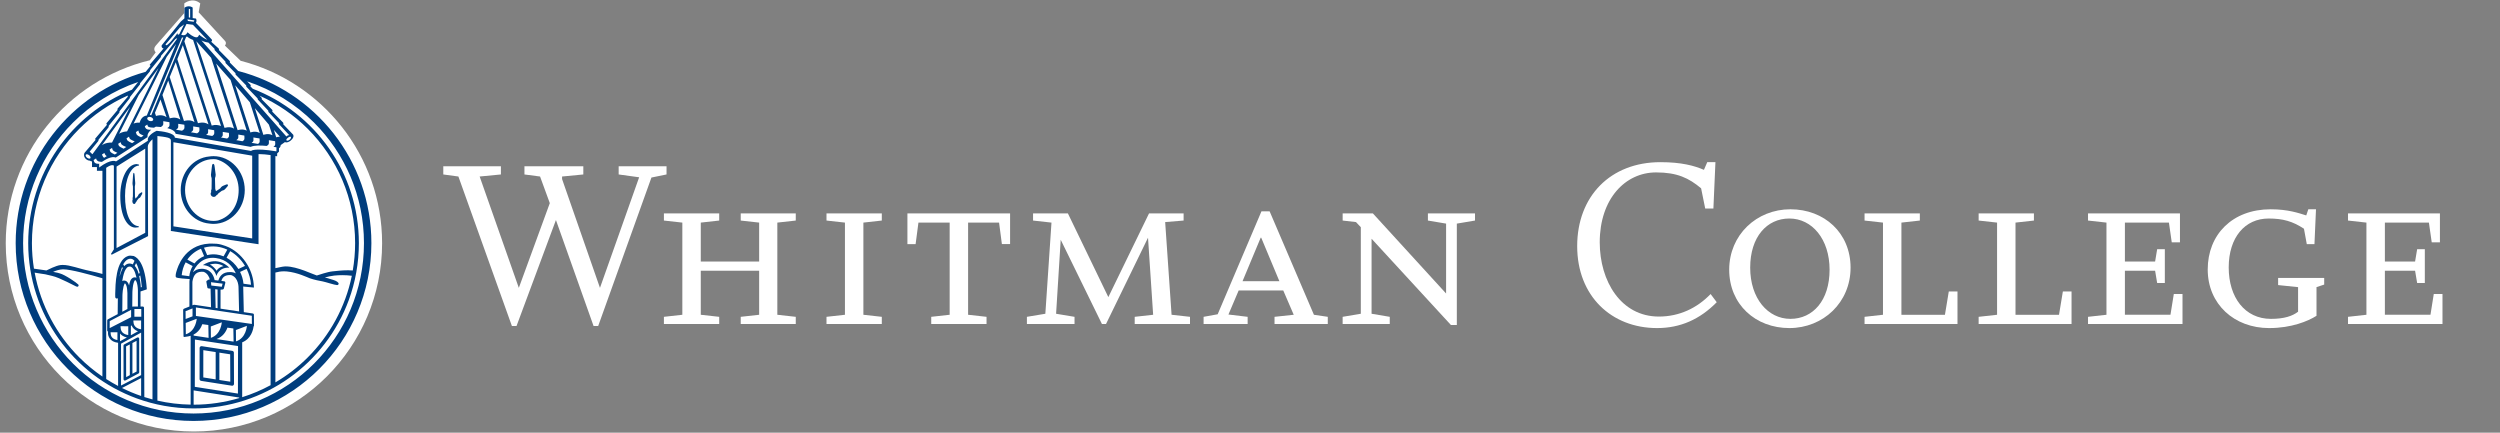 <?xml version="1.0" encoding="utf-8"?>
<!-- Generator: Adobe Illustrator 15.1.0, SVG Export Plug-In . SVG Version: 6.00 Build 0)  -->
<!DOCTYPE svg PUBLIC "-//W3C//DTD SVG 1.1//EN" "http://www.w3.org/Graphics/SVG/1.1/DTD/svg11.dtd">
<svg version="1.1" xmlns="http://www.w3.org/2000/svg" xmlns:xlink="http://www.w3.org/1999/xlink" x="0px" y="0px" width="312px"
	 height="54px" viewBox="0 0 312 54" enable-background="new 0 0 312 54" xml:space="preserve">
<rect x="0" y="0" width="312" height="54" fill="#808080" stroke="none"/>
<g id="Layer_2" display="none">
	<rect x="-74" y="-41" display="inline" fill="#1A1A1A" width="460" height="133"/>
</g>
<g id="Layer_1">
	<g opacity="0.22">
	</g>
	<path fill="#FFFFFF" d="M30.034,7.588l-1.963-1.897c0.275-0.352,0-0.594,0-0.594l-3.278-3.563l0.2-1.111
		c-0.982-0.829-1.993,0-1.993,0v1.205l-3.564,4.068c-0.404,0.477-0.002,0.83-0.002,0.83l-0.735,0.993
		C8.404,10.017,0.717,19.289,0.717,30.352c0,12.978,10.501,23.499,23.48,23.499c12.978,0,23.49-10.521,23.49-23.499
		C47.687,19.396,40.178,10.191,30.034,7.588z"/>
	<g>
		<path fill="#FFFFFF" d="M81.299,22.157l-6.646,18.531h-0.575L69.381,27.46l-4.92,13.229h-0.575l-6.678-18.66l-1.886-0.256v-1.021
			h7.191v1.021l-2.653,0.256l4.889,13.897l3.866-10.574L67.4,22.029l-1.949-0.256v-1.021h7.348v1.021l-2.652,0.256v0.32
			l4.729,13.577l4.889-13.801l-2.556-0.353v-1.021h5.975v1.021L81.299,22.157z"/>
		<path fill="#FFFFFF" d="M92.442,40.434v-0.895l2.3-0.256v-5.496h-7.285v5.496l2.3,0.256v0.895h-6.901v-0.895l2.3-0.256V27.78
			l-2.3-0.256V26.63h6.901v0.894l-2.3,0.256v4.858h7.285V27.78l-2.3-0.256V26.63h6.869v0.894l-2.3,0.256v11.503l2.3,0.256v0.895
			H92.442z"/>
		<path fill="#FFFFFF" d="M103.147,40.434v-0.895l2.302-0.256V27.78l-2.302-0.256V26.63h6.902v0.894l-2.299,0.256v11.503
			l2.299,0.256v0.895H103.147z"/>
		<path fill="#FFFFFF" d="M125.036,30.464l-0.352-2.684h-3.865v11.503l2.301,0.256v0.895h-6.902v-0.895l2.3-0.256V27.78h-3.897
			l-0.353,2.684h-1.022V26.63h12.813v3.833H125.036z"/>
		<path fill="#FFFFFF" d="M141.611,40.434v-0.895l2.301-0.256l-0.639-9.619l-5.241,10.77h-0.511l-5.144-10.513l-0.576,9.235
			l2.301,0.383v0.895h-5.944v-0.895l2.302-0.383l0.766-11.376l-2.3-0.256V26.63h4.346l5.048,10.449L143.4,26.63h4.314v0.894
			l-2.301,0.191l0.799,11.567l2.3,0.256v0.895H141.611z"/>
		<path fill="#FFFFFF" d="M159.061,40.434v-0.895l2.396-0.256l-1.309-3.037h-5.561l-1.278,3.006l2.396,0.287v0.895h-5.497v-0.895
			l1.757-0.318l5.464-12.846h1.021l5.528,12.908l1.729,0.256v0.895H159.061z M157.398,29.664h-0.064l-2.268,5.433h4.603
			L157.398,29.664z"/>
		<path fill="#FFFFFF" d="M181.812,27.907v12.655h-0.735l-9.905-10.769v9.363l2.27,0.383v0.895h-5.88v-0.895l2.269-0.383V28.355
			l-0.605-0.64l-1.663-0.191V26.63h3.771l9.139,10v-8.724l-2.271-0.382V26.63h5.879v0.894L181.812,27.907z"/>
		<path fill="#FFFFFF" d="M206.803,40.943c-5.687,0-9.97-3.992-9.97-10.223c0-6.231,4.154-10.482,10.386-10.482
			c2.65,0,4.25,0.449,5.431,0.959l0.415-0.959h1.021l-0.254,5.785h-1.022l-0.512-2.523c-1.532-1.278-2.974-1.983-5.624-1.983
			c-3.834,0-7.028,3.292-7.028,8.725c0,4.855,2.652,9.265,7.38,9.265c2.557,0,4.763-1.055,6.457-2.812l0.765,1.022
			C212.138,39.858,209.71,40.943,206.803,40.943z"/>
		<path fill="#FFFFFF" d="M223.314,40.943c-4.216,0-7.509-2.938-7.509-7.284c0-4.345,3.419-7.541,7.639-7.541
			c4.217,0,7.507,2.939,7.507,7.286S227.533,40.943,223.314,40.943z M223.314,27.27c-2.812,0-4.89,2.3-4.89,6.135
			c0,3.833,2.205,6.389,5.02,6.389c2.812,0,4.888-2.299,4.888-6.134C228.332,29.825,226.127,27.27,223.314,27.27z"/>
		<path fill="#FFFFFF" d="M232.696,40.434v-0.895l2.3-0.256V27.78l-2.3-0.256V26.63h6.9v0.894l-2.299,0.256v11.503h5.432
			l0.479-2.906h1.086v4.057H232.696z"/>
		<path fill="#FFFFFF" d="M246.934,40.434v-0.895l2.301-0.256V27.78l-2.301-0.256V26.63h6.899v0.894l-2.298,0.256v11.503h5.43
			l0.48-2.906h1.084v4.057H246.934z"/>
		<path fill="#FFFFFF" d="M260.585,40.434v-0.895l2.302-0.256V27.78l-2.302-0.256V26.63h11.474v3.611h-1.024l-0.352-2.461h-5.494
			v4.858h3.77l0.255-1.536h0.958v4.216h-0.958l-0.255-1.531h-3.77v5.496h5.685l0.418-2.589h1.085v3.739H260.585z"/>
		<path fill="#FFFFFF" d="M289.099,35.832v3.579c-1.055,0.672-3.131,1.532-5.909,1.532c-4.346,0-7.667-2.972-7.667-7.315
			c0-4.348,3.064-7.51,7.858-7.51c2.174,0,3.513,0.479,4.439,0.766l0.257-0.766h0.958l-0.191,4.346h-0.958l-0.352-1.919
			c-1.407-0.927-2.622-1.275-4.41-1.275c-2.939,0-4.982,2.331-4.982,6.104c0,3.735,2.012,6.42,5.271,6.42
			c1.661,0,2.685-0.352,3.387-0.894v-3.067l-2.491-0.257v-0.893h5.75v0.831L289.099,35.832z"/>
		<path fill="#FFFFFF" d="M293.031,40.434v-0.895l2.299-0.256V27.78l-2.299-0.256V26.63h11.471v3.611h-1.023l-0.351-2.461h-5.495
			v4.858h3.77l0.257-1.536h0.959v4.216h-0.959l-0.257-1.531h-3.77v5.496h5.689l0.413-2.589h1.087v3.739H293.031z"/>
	</g>
	<g>
		<g>
			<path fill="#003D7D" d="M26.635,19.486l-0.005,0.002c-0.172,0-0.342,0.017-0.509,0.04c-2.005,0.179-3.568,1.991-3.568,4.187h0
				c0,0.007,0,0.012,0,0.018c0.007,2.188,1.567,3.99,3.567,4.168c0.169,0.021,0.34,0.042,0.515,0.042h0.002
				c2.17-0.002,3.905-1.905,3.91-4.228v-0.002C30.545,21.389,28.806,19.489,26.635,19.486z M27.207,27.516
				c-0.186,0.034-0.375,0.055-0.569,0.055l-0.002-0.002c-1.943-0.003-3.539-1.713-3.54-3.853l0-0.014
				c0.006-2.134,1.601-3.839,3.541-3.843h0.043c0.098,0.001,0.194,0.01,0.291,0.02c1.619,0.424,2.814,1.963,2.815,3.833
				C29.786,25.538,28.856,27.033,27.207,27.516z M25.315,33.087c0,0,1.294-0.02,1.696,1.356c0,0,0.242-1.093,1.602-1.042
				C28.613,33.401,27.228,31.829,25.315,33.087z M27.037,33.792c-0.145-0.208-0.451-0.597-0.846-0.775
				c0.162-0.051,0.395-0.104,0.663-0.104c0.315,0.004,0.678,0.071,1.04,0.298C27.642,33.269,27.248,33.412,27.037,33.792z
				 M17.291,42.127c-0.049-0.03-0.111-0.031-0.16-0.005l-1.633,0.863c-0.059,0.032-0.09,0.092-0.085,0.153l0.006,4.198
				c0,0.056,0.03,0.108,0.079,0.141c0.025,0.014,0.055,0.021,0.084,0.021c0.026,0,0.052-0.005,0.076-0.019l1.632-0.87
				c0.052-0.031,0.085-0.087,0.085-0.147l-0.005-4.198C17.369,42.208,17.338,42.155,17.291,42.127z M16.201,46.819l-0.458,0.247
				l-0.007-3.838l0.465-0.249V46.819z M16.526,46.646v-3.837l0.517-0.274l0.005,3.832L16.526,46.646z M28.338,23.006
				c-0.072,0.002-0.138,0.035-0.22,0.069c-0.121,0.05-0.287,0.108-0.396,0.176c-0.114,0.071-0.182,0.173-0.216,0.239
				c-0.044,0.051-0.393,0.26-0.472,0.32c-0.031,0.023-0.065,0.03-0.105,0.037c0-0.007,0.002-0.016,0.004-0.023
				c-0.002-0.005-0.002-0.008-0.002-0.01l0.002-0.01l-0.002-0.014c-0.024-0.122-0.067-0.16-0.069-0.236v-0.02c0-0.009,0-0.01,0-0.01
				c0-0.139-0.03-0.804-0.03-1.148c0-0.055,0.002-0.103,0.003-0.134c0.001-0.015,0.002-0.026,0.003-0.034
				c0.035-0.085,0.078-0.218,0.079-0.375c0-0.017-0.001-0.032-0.001-0.045c-0.011-0.173-0.104-0.764-0.119-0.922
				c-0.007-0.084-0.021-0.167-0.04-0.239c-0.023-0.053-0.026-0.125-0.102-0.16c0.002,0-0.005,0.004-0.005,0.004l0.001-0.006
				c0.001,0.002,0.003,0.002,0.004,0.002c-0.003-0.002-0.003,0-0.004-0.002h-0.001c-0.008-0.003-0.019-0.007-0.029-0.01v-0.001
				c0,0-0.001,0-0.003,0v-0.001c0-0.001-0.006-0.002-0.025,0.002c-0.007,0.001-0.019,0.004-0.038,0.019
				c-0.072,0.041-0.069,0.111-0.088,0.163c-0.015,0.068-0.025,0.151-0.033,0.231c-0.019,0.173-0.097,0.754-0.105,0.924
				c0,0.009-0.002,0.022-0.002,0.038c0.002,0.165,0.047,0.304,0.084,0.386c0.004,0.033,0.007,0.159,0.007,0.304
				c0,0.341-0.013,0.833-0.013,0.987c0,0.014,0,0.023,0.002,0.037c0,0.002-0.001,0.004-0.001,0.008
				c0.003,0.082-0.042,0.119-0.065,0.25c0-0.002-0.002,0.01-0.002,0.026c0.002,0.044,0.013,0.093,0.024,0.139
				c-0.045,0.063-0.077,0.136-0.077,0.22c0,0.214,0.175,0.388,0.389,0.388c0.156,0,0.29-0.094,0.352-0.227
				c0.039-0.013,0.076-0.025,0.116-0.058l-0.056-0.059l0.057,0.059c0.065-0.075,0.063-0.123,0.118-0.158
				c0.049-0.031,0.152-0.115,0.256-0.196c0.051-0.04,0.102-0.077,0.14-0.105c0.02-0.015,0.037-0.026,0.049-0.031
				c0.007-0.003,0.01-0.005,0.012-0.007c0.073-0.008,0.192-0.039,0.296-0.122c0.102-0.083,0.202-0.219,0.293-0.318
				c0.067-0.083,0.132-0.132,0.145-0.237c0-0.02-0.005-0.041-0.016-0.059C28.405,23.012,28.363,23.005,28.338,23.006z
				 M15.605,24.446L15.605,24.446c-0.003-2.077,0.723-3.699,1.694-3.776c0.034-0.003,0.062-0.033,0.062-0.07
				c0-0.034-0.027-0.066-0.061-0.069c-0.02-0.001-0.18-0.052-0.241-0.055v0.002c-0.001,0-0.003,0-0.003-0.002
				c-1.17,0.017-2.04,1.796-2.045,3.954c0.003,2.57,0.875,3.959,1.871,3.973c0.062,0,0.125-0.004,0.187-0.018
				c0.024-0.003,0.165-0.012,0.198-0.017c0.036-0.003,0.063-0.032,0.063-0.068c0.001-0.035-0.024-0.066-0.061-0.07
				C16.17,28.118,15.602,26.522,15.605,24.446z M17.697,23.993c-0.043,0.002-0.079,0.032-0.129,0.065
				c-0.068,0.047-0.163,0.099-0.228,0.164c-0.064,0.066-0.104,0.163-0.123,0.224c-0.025,0.048-0.225,0.244-0.271,0.299
				c-0.018,0.023-0.037,0.029-0.06,0.036c0.001-0.007,0.002-0.015,0.002-0.022c-0.001-0.005-0.001-0.008-0.001-0.011v-0.007
				l-0.001-0.013c-0.015-0.115-0.039-0.153-0.04-0.224v-0.02c0-0.01,0-0.01,0-0.01c0-0.131-0.017-0.757-0.018-1.085
				c0-0.051,0.002-0.096,0.003-0.127c-0.001-0.014,0.001-0.025,0.001-0.032c0.02-0.079,0.043-0.206,0.045-0.352
				c0.001-0.015-0.001-0.031-0.001-0.042c-0.006-0.165-0.061-0.721-0.069-0.873c-0.004-0.079-0.012-0.159-0.023-0.227
				c-0.014-0.049-0.017-0.118-0.059-0.151c0.001,0.001-0.003,0.004-0.003,0.004l0.001-0.005c0,0,0,0,0.002,0.001
				c-0.002-0.001-0.002-0.001-0.001-0.002h-0.002c-0.005-0.004-0.012-0.006-0.017-0.008v-0.003c0,0,0,0-0.001,0
				c0,0-0.003-0.001-0.015,0c-0.003,0.003-0.01,0.005-0.021,0.018c-0.041,0.039-0.04,0.108-0.049,0.153
				c-0.01,0.065-0.016,0.143-0.02,0.22c-0.01,0.163-0.055,0.711-0.061,0.874c-0.001,0.007-0.001,0.02-0.001,0.034
				c0,0.154,0.028,0.286,0.05,0.365c0.003,0.029,0.005,0.148,0.005,0.287c0,0.321-0.007,0.788-0.007,0.931
				c-0.001,0.014-0.001,0.023,0.001,0.035v0.008c0,0.078-0.024,0.113-0.038,0.236c0-0.002-0.001,0.01-0.001,0.025
				c0.001,0.042,0.007,0.088,0.013,0.131c-0.025,0.059-0.044,0.129-0.044,0.205c0,0.205,0.104,0.37,0.226,0.37
				c0.09,0.003,0.167-0.085,0.202-0.213c0.022-0.011,0.044-0.021,0.067-0.052l-0.033-0.059l0.033,0.057
				c0.037-0.07,0.036-0.115,0.066-0.146c0.029-0.032,0.086-0.112,0.147-0.186c0.03-0.037,0.061-0.072,0.082-0.099
				c0.013-0.014,0.022-0.024,0.028-0.03c0.003-0.002,0.004-0.002,0.005-0.006c0.043-0.009,0.112-0.037,0.171-0.113
				c0.058-0.079,0.117-0.208,0.168-0.3c0.04-0.076,0.077-0.125,0.083-0.223c0-0.018-0.002-0.039-0.01-0.057
				C17.734,24,17.711,23.993,17.697,23.993z M29.727,8.859L28.67,7.792c0.007-0.01,0.017-0.016,0.021-0.026
				c0.025-0.058,0.011-0.125-0.035-0.171l-1.345-1.359c0.002-0.005,0.008-0.008,0.01-0.014c0.024-0.059,0.011-0.126-0.033-0.171
				l-0.935-0.844c0.047-0.025,0.034-0.015,0.073-0.059c0.041-0.046,0.052-0.142,0.02-0.195c-0.064-0.106-1.995-2.103-1.995-2.103
				c0.038-0.065,0.068-0.148,0.071-0.254c0.004-0.149-0.062-0.278-0.062-0.278l-0.415-0.058V0.946L23.975,0.9
				c-0.014-0.009-0.176-0.116-0.424-0.116c-0.136,0-0.299,0.034-0.459,0.136l-0.074,0.045v1.327l-0.445,0.395L22.55,2.711
				l-2.344,2.911c-0.04,0.048-0.054,0.114-0.037,0.174c0.003,0.013,0.011,0.079,0.053,0.143c0.035,0.056,0.074,0.086,0.194,0.101
				c-0.097,0.105-0.182,0.206-0.243,0.294L19.78,6.793l-0.014,0.016l0,0.002l-1.054,1.232c-0.025,0.028-0.033,0.071-0.012,0.102
				c0.038,0.055,0.085,0.045,0.105,0.053l-0.624,0.762C8.823,11.569,1.956,20.149,1.956,30.341c0,12.257,9.938,22.193,22.198,22.194
				c12.258-0.001,22.196-9.938,22.196-22.194C46.35,20.005,39.284,11.334,29.727,8.859z M26.773,6.088l0.015,0.163l1.344,1.436
				l0.019,0.18l1.242,1.277l0.003,0.157l1.328,1.357l0.017,0.159l1.403,1.464l0.031,0.141l1.301,1.384l0.025,0.168l1.307,1.377
				l0.004,0.138l1.277,1.369c-0.205,0.019-0.349,0.176-0.349,0.176L25.136,5.046c0.362,0.203,0.875,0.269,0.875,0.269L26.773,6.088z
				 M29.708,43.188l-0.015,5.93l-5.382-0.842l0.015-5.899L29.708,43.188z M26.306,40.745l1.374-0.521c0,0-0.085,1.53-1.36,1.939
				L26.306,40.745z M27.021,42.314c0.802-0.286,1.184-0.918,1.361-1.424l0.74,0.103v0.031l0.03,1.61L27.021,42.314z M24.451,39.431
				l-0.003-1.061l6.979,1.036l0.007,1.024L24.451,39.431z M29.838,38.865l-2.315-0.344l0.001-2.371l0.232-0.013
				c0.007,0,0.013-0.008,0.02-0.009h0.006c0.072,0,0.139-0.05,0.157-0.12l0.18-0.699c0.012-0.045,0.004-0.094-0.022-0.133
				c-0.026-0.037-0.067-0.064-0.114-0.069l-0.354-0.045c0.116-0.4,0.358-0.729,1.069-0.738c0.047,0,0.101,0.005,0.152,0.009
				c0.967,0.322,0.919,1.595,0.919,1.595L29.838,38.865z M28.923,33.963c-0.077-0.008-0.152-0.009-0.224-0.009
				c-0.929-0.011-1.297,0.538-1.448,1.061l-0.466-0.059c-0.109-0.524-0.427-1.276-1.368-1.401c-0.083-0.007-0.163-0.012-0.24-0.012
				c-0.496,0-0.84,0.176-1.08,0.423c0.009-0.027,0.013-0.055,0.021-0.078c0.236-0.528,1.028-1.913,2.8-1.689
				c1.395,0.176,2.115,1.054,2.513,1.915C29.286,34.039,29.119,33.983,28.923,33.963z M27.78,35.404l-0.1,0.384l-1.311-0.153
				l-0.04-0.417L27.78,35.404z M27.153,36.13v2.334l-0.242-0.034l-0.054-2.334L27.153,36.13z M29.752,33.57
				c-0.372-0.59-0.881-1.084-1.477-1.407l0.455-0.819c0.749,0.431,1.384,1.074,1.844,1.841L29.752,33.57z M30.776,33.555
				c0.304,0.609,0.502,1.28,0.553,1.984l-0.943-0.132c-0.049-0.518-0.196-1.017-0.424-1.472L30.776,33.555z M27.903,31.991
				c-0.28-0.115-0.572-0.194-0.875-0.229c-0.412-0.049-0.808-0.018-1.174,0.077l-0.397-0.928c0.491-0.143,1.022-0.193,1.578-0.134
				c0.465,0.053,0.912,0.186,1.332,0.379L27.903,31.991z M25.475,31.967c-0.476,0.193-0.889,0.508-1.206,0.91l-0.89-0.479
				c0.423-0.606,1.013-1.072,1.703-1.354L25.475,31.967z M24.045,33.204c-0.221,0.374-0.371,0.801-0.424,1.268l-0.945-0.13
				c0.056-0.588,0.23-1.128,0.494-1.603L24.045,33.204z M24.013,35.166c0.084-0.561,0.288-1.253,1.164-1.253
				c0.062,0,0.129,0.005,0.199,0.012c0.025,0.002,0.049,0.009,0.073,0.011c0.443,0.19,0.646,0.594,0.742,0.942l-0.04-0.006
				c-0.038-0.003-0.072,0.006-0.103,0.026l-0.055,0.013l-0.194,0.142c-0.037,0.026-0.055,0.072-0.047,0.117l0.129,0.724
				c0.01,0.05,0.052,0.091,0.105,0.096l0.295,0.036l0.054,2.32l-2.089-0.312c-0.03-0.004-0.059,0.002-0.085,0.014
				c-0.003,0.002-0.006,0-0.009,0.002l-0.141,0.056V35.166z M24.027,38.489l0,0.989l-0.86,0.332l-0.007-0.976L24.027,38.489z
				 M24.55,39.782c0,0-0.084,1.529-1.36,1.94l-0.014-1.418L24.55,39.782z M25.25,40.458l0.751,0.104v0.022l0.03,1.581l-1.867-0.28
				v-0.068c0-0.023-0.005-0.041-0.011-0.058C24.774,41.443,25.092,40.904,25.25,40.458z M24.165,48.722l5.69,0.89v0.068
				c-1.805,0.53-3.712,0.824-5.69,0.824V48.722z M29.453,42.604l-0.013-1.416l1.373-0.521
				C30.813,40.666,30.729,42.195,29.453,42.604z M30.225,42.725c1.117-0.447,1.369-1.569,1.418-1.974
				c0.036-0.032,0.056-0.076,0.055-0.12l-0.01-1.353c0-0.077-0.058-0.146-0.137-0.157l-1.124-0.167l-0.072-3.086
				c-0.002,0-0.003-0.043-0.01-0.109l1.35,0.128l-0.011-0.121c-0.036-0.979-0.328-1.91-0.803-2.718l-0.003-0.004h0
				c-0.543-0.92-1.323-1.675-2.24-2.138c0,0-0.844-0.417-1.601-0.485c-0.308-0.029-0.908-0.019-0.908-0.019
				c-3.226,0.163-3.996,3.134-4.07,3.354c-0.073,0.218-0.22,0.715-0.082,0.852c0.127,0.126,1.42,0.202,1.636,0.215l0.06,0.008
				c-0.019,0.106-0.03,0.207-0.031,0.303l-0.001,3.119l-0.681,0.273c-0.062,0.023-0.103,0.087-0.102,0.152l0.009,1.318
				c0,0.011,0.004,0.017,0.005,0.024c-0.001,0.005-0.004,0.012-0.004,0.017c0,0.004,0.004,0.009,0.004,0.012l-0.001,0.09
				l0.034,1.843c0,0.019,0.008,0.034,0.021,0.046c0.005,0.005,0.012,0.005,0.02,0.008c0.001,0.002,0.001,0.002,0.003,0.005
				c0.01,0.006,0.025,0.013,0.041,0.013h0.008l0.502-0.074c0.105-0.021,0.2-0.05,0.294-0.077v8.593
				c-1.424-0.025-2.812-0.195-4.149-0.501V16.977c0.294,0.029,0.998,0.108,1.343,0.213c0.153,0.046,0.247,0.119,0.308,0.195
				c0.021,0.056,0.024,0.108,0.027,0.138c0,0.017,0.004,0.101,0.004,0.101v10.891l0.003,0.002l-0.01,0.309l10.947,1.653
				l-0.002-0.207V19.236c0.029-0.001,0.053-0.004,0.082-0.004c0.363-0.005,0.998,0.058,1.429,0.122v0.007l-0.007-0.001V48.07
				c-1.121,0.608-2.307,1.111-3.544,1.501V42.725z M21.642,28.246V17.749l9.832,1.68v10.329L21.642,28.246z M31.339,18.841
				l-9.518-1.659c0-0.602-1.636-0.802-2.287-0.858v0.008c0,0-1.228,0.534-1.08,1.235l-3.973,2.577c0,0-0.57-0.396-2.106,0.761
				l0-0.454c0,0,0.014-0.01,0.034-0.026c-0.034,0.012-0.066,0.021-0.093,0.021c-0.162,0.004-0.314-0.04-0.314-0.04
				s0.001-0.004,0.002-0.005c-0.009-0.003-0.017-0.003-0.026-0.007c-0.171-0.082-0.202-0.115-0.279-0.354
				c-0.006-0.019-0.011-0.043-0.017-0.067l0.313-0.207c0.006,0.034,0.015,0.068,0.024,0.098c0.051,0.154,0.169,0.229,0.268,0.276
				c0.12,0.043,0.327,0.057,0.43,0.062c0.45-0.304,1.243-0.754,1.728-0.539l3.968-2.55c0,0-0.133-0.427,0.463-0.931
				c-0.024,0.005-0.048,0.009-0.068,0.007c-0.158-0.005-0.521,0.04-0.678-0.265c-0.026-0.049-0.046-0.119-0.059-0.174l0.308-0.204
				c0.017,0.062,0.041,0.142,0.069,0.202c0.083,0.175,0.561,0.178,0.776,0.187c0.07-0.042,0.145-0.086,0.227-0.128l0.001,0.011
				l0.017-0.011c0,0,0.421,0.028,0.605,0.047c0.144-0.085,0.303-0.215,0.303-0.378c0-0.128-0.004-0.354-0.004-0.354l0.77,0.13
				c0,0,0.011,0.206,0.013,0.316c0.006,0.235-0.105,0.3-0.285,0.42c1.08,0.265,1.036,0.709,1.036,0.709l9.379,1.632
				c0.425-0.209,1.258-0.189,1.992-0.116c0.143-0.075,0.279-0.17,0.279-0.365c0-0.128-0.004-0.354-0.004-0.354l0.781,0.127
				c0,0,0.012,0.208,0.015,0.317c0.004,0.21-0.083,0.284-0.23,0.382c0.155,0.024,0.283,0.047,0.381,0.064l-0.004,0.505
				C31.6,18.418,31.339,18.841,31.339,18.841z M15.104,48.115v-5.221l2.509-1.388l0,5.31L15.104,48.115z M17.613,47.184v2.235
				c-0.821-0.283-1.618-0.616-2.388-0.998L17.613,47.184z M13.687,40.949l0.005-0.875l2.672-1.406v0.913L13.687,40.949z
				 M14.656,41.466l-0.003,0.977c-0.782-0.142-0.833-0.61-0.852-0.909c0-0.024,0.001-0.051,0.002-0.069L14.656,41.466z
				 M15.56,33.859c0.151-0.333,0.336-0.557,0.493-0.576c0.05-0.012,0.089-0.015,0.127-0.015c0.012-0.003,0.019-0.003,0.023-0.003
				c0.329-0.014,0.646,0.555,0.798,1.259c0.011,0.047,0.019,0.096,0.028,0.145c-0.062-0.034-0.133-0.055-0.217-0.055
				c-0.044,0-0.088,0.004-0.132,0.017c-0.402,0.13-0.495,0.592-0.575,0.997l-0.001,0.003c-0.002-0.006-0.002-0.014-0.004-0.02
				c-0.078-0.29-0.255-0.594-0.609-0.598c-0.039,0-0.079,0.004-0.119,0.012c-0.044,0.015-0.082,0.03-0.119,0.051
				C15.296,34.8,15.391,34.287,15.56,33.859z M15.375,33.002c0,0,0.262-0.557,0.709-0.686c0.449-0.131,0.701,0.242,0.701,0.242
				l-0.208,0.436c-0.639-0.335-1.065,0.22-1.065,0.22L15.375,33.002z M17.299,34.156c-0.17-0.678-0.485-0.972-0.485-0.972
				l0.166-0.35c0.241,0.347,0.457,1.246,0.457,1.246L17.299,34.156z M17.501,34.383c0.083,0.276,0.197,1.438,0.197,1.438
				l-0.126,0.041c0.017-0.373-0.195-1.41-0.195-1.41L17.501,34.383z M16.646,40.09c0-0.034,0.002-0.065,0.004-0.095l0.962,0.002
				L17.609,41.1C16.729,40.949,16.665,40.422,16.646,40.09z M17.225,41.344l-0.896,0.498l0.005-1.181l0.09-0.044
				C16.54,40.9,16.777,41.19,17.225,41.344z M16.624,38.253c-0.017,0-0.032,0.004-0.046,0.007c-0.024-0.003-0.049-0.003-0.073,0
				l0.017-1.75c0,0,0.018-1.185,0.328-1.563c0.076,0.02,0.166,0.13,0.234,0.358c0.055,0.184,0.089,0.411,0.109,0.625
				c0.006,0.095,0.009,0.168,0.01,0.202c0,0.009,0.006,0.019,0.007,0.025c0,0.009,0,0.014,0,0.021v2.075H16.624z M15.901,36.573
				v1.993l-0.639,0.34l0.018-2.023c0,0,0.017-1.111,0.299-1.526c0.083,0.04,0.151,0.149,0.211,0.345
				C15.862,35.952,15.887,36.293,15.901,36.573z M14.912,34.532c0.05-0.447,0.32-1.208,0.32-1.208l0.093,0.142
				C15.18,33.655,14.912,34.532,14.912,34.532z M16.008,40.716l-0.003,1.103c-0.878-0.151-0.944-0.681-0.962-1.013
				c0-0.034,0.001-0.066,0.003-0.094L16.008,40.716z M14.977,42.561l0.002-0.941c0.17,0.219,0.446,0.405,0.857,0.496l-0.859,0.475
				V42.561z M16.771,39.526v-0.964h0.861v0.964H16.771z M17.534,38.253v-1.878l0.75-0.25c0.023-0.009,0.038-0.03,0.034-0.057
				c0-0.004,0-0.005-0.001-0.01c0.001-0.006,0.003-0.014,0.001-0.02c-0.21-3.019-1.044-3.844-1.628-4.088
				c-0.027-0.01-0.327-0.043-0.415-0.046c-0.095,0-0.194,0.012-0.292,0.042c-1.567,0.518-1.573,3.625-1.605,4.731
				c0,0.122,0.001,0.225,0.003,0.291c0,0.034,0,0.061,0.001,0.08c0,0.008,0.001,0.016,0.001,0.021v0.007
				c0.003,0.065,0.04,0.126,0.096,0.158c0.03,0.019,0.062,0.025,0.095,0.025c0.032,0,0.062-0.007,0.091-0.023l0.042-0.021
				l-0.021,1.99l-1.217,0.643c-0.053,0.023-0.087,0.079-0.088,0.139l-0.005,1.242c-0.001,0.057,0.029,0.107,0.076,0.139
				c0.011,0.007,0.022,0.004,0.034,0.009c-0.005,0.045-0.009,0.095-0.009,0.155c-0.019,0.383,0.208,1.137,1.26,1.247v5.391
				c-0.507-0.269-1.003-0.559-1.484-0.866V20.944c0,0,0.637-0.488,0.958-0.281v10.459c0,0-0.004,0-0.004,0l-0.332,0.525
				c0,0-0.057,0.039,0.011,0.104c0.067,0.062,0.19-0.034,0.19-0.034l4.402-2.25c0,0-0.032-11.06-0.032-11.18
				c0-0.421,0.584-0.903,0.584-0.903v32.464c-0.344-0.09-0.682-0.193-1.018-0.298l-0.039-11.137c0-0.041-0.016-0.082-0.047-0.113
				c-0.031-0.031-0.072-0.048-0.114-0.048H17.534z M14.544,30.956l0.004-10.167l3.578-2.241v10.505L14.544,30.956z M9.775,35.514
				c-0.187-0.21-1.643-1.222-2.304-1.392c-0.257-0.061-0.225-0.094-0.844-0.193c0.325-0.146,0.76-0.3,1.19-0.314
				c0.024-0.003,0.047-0.003,0.072-0.003c0.926-0.004,3.36,0.665,4.891,1.115v12.267c-1.036-0.71-2.005-1.508-2.89-2.394
				c-2.824-2.824-4.809-6.483-5.565-10.576c0.539,0.1,0.793,0.129,0.793,0.129l0.516,0.076c0.393,0.084,0.562,0.14,0.864,0.203
				c0.46,0.095,1.209,0.43,1.843,0.738c0.319,0.155,0.61,0.305,0.833,0.416c0.242,0.111,0.319,0.178,0.469,0.199
				c0.019,0,0.051,0,0.097-0.028c0.046-0.032,0.075-0.1,0.071-0.137C9.808,35.56,9.792,35.541,9.775,35.514z M11.279,33.824
				c-1.438-0.288-2.502-0.757-3.452-0.76c-0.082,0-0.164,0.002-0.245,0.011C6.958,33.141,6,33.664,5.792,33.751
				c-0.213-0.032-0.817-0.123-1.554-0.222c-0.166-1.039-0.254-2.104-0.254-3.188c0-5.572,2.257-10.613,5.907-14.263
				c1.734-1.734,3.787-3.144,6.055-4.157l-0.009,0.16l-1.271,1.485c-0.024,0.028-0.029,0.068-0.012,0.101
				c0.008,0.017,0.027,0.021,0.044,0.029l-1.405,1.686c-0.021,0.024-0.027,0.085,0.006,0.128c0.035,0.042,0.056,0.055,0.056,0.055
				l-1.463,1.725c-0.024,0.029-0.028,0.069-0.011,0.103c0.013,0.024,0.038,0.037,0.065,0.043l-1.378,1.617
				c-0.086,0.101-0.079,0.308-0.079,0.323c0.002,0.187,0.108,0.37,0.279,0.506c0.135,0.107,0.292,0.167,0.443,0.168
				c0.004,0,0.007-0.002,0.012-0.002c0.049,0.045,0.131,0.085,0.26,0.104v0.696h0.614v0.467h0.686V34.19
				C12.335,34.067,11.823,33.935,11.279,33.824z M11.121,19.364c0.121,0.095,0.183,0.224,0.18,0.304
				c0,0.036-0.009,0.061-0.025,0.082c-0.021,0.026-0.061,0.047-0.127,0.047c-0.078,0.001-0.187-0.035-0.282-0.111
				c-0.121-0.093-0.181-0.221-0.179-0.303c0-0.036,0.01-0.062,0.023-0.08c0.024-0.03,0.063-0.049,0.129-0.05
				c0.001,0,0.002,0,0.002,0C10.922,19.252,11.026,19.289,11.121,19.364z M32.42,16.6c-0.583-0.324-1.167-0.065-1.167-0.065
				l-1.903-5.894l1.833,2.123L32.42,16.6z M31.806,13.497l1.75,2.058l0.445,1.321c-0.537-0.292-1.132-0.041-1.132-0.041
				L31.806,13.497z M31.626,17.155l0.766,0.123c0,0,0.011,0.208,0.015,0.316c0.004,0.202-0.074,0.275-0.209,0.368l-0.795-0.138
				c0.117-0.08,0.227-0.183,0.227-0.316C31.629,17.381,31.626,17.155,31.626,17.155z M30.793,16.308
				c-0.508-0.292-1.138-0.058-1.138-0.058l-2.681-8.318l1.803,2.051L30.793,16.308z M29.739,16.793l0.756,0.124
				c0,0,0.013,0.208,0.014,0.318c0.005,0.217-0.089,0.287-0.246,0.392l-0.769-0.134c0.127-0.091,0.249-0.214,0.249-0.345
				C29.743,17.019,29.739,16.793,29.739,16.793z M29.211,16.046c-0.537-0.322-1.187-0.081-1.187-0.081L24.497,5.144l1.854,2.07
				L29.211,16.046z M27.799,16.464l0.769,0.119c0,0,0.012,0.207,0.015,0.316c0.005,0.217-0.089,0.288-0.245,0.392l-0.765-0.133
				c0.123-0.072,0.23-0.167,0.23-0.34C27.802,16.69,27.799,16.464,27.799,16.464z M27.583,15.718
				c-0.706-0.251-1.159-0.038-1.159-0.038L23.008,5.159l0.214-0.537l0.115-0.071c0.298,0.284,0.761,0.438,0.761,0.438L27.583,15.718
				z M25.97,16.122l0.759,0.128c0,0,0.011,0.208,0.014,0.317c0.005,0.224-0.095,0.292-0.26,0.401l-0.774-0.134
				c0.137-0.074,0.264-0.168,0.264-0.357C25.973,16.349,25.97,16.122,25.97,16.122z M26.018,15.521
				c-0.599-0.401-1.312-0.143-1.312-0.143l-2.577-7.997l0.688-1.747L26.018,15.521z M20.273,11.855l0.723-1.798l1.509,4.86
				c-0.628-0.423-1.314-0.144-1.314-0.144L20.273,11.855z M20.785,14.618c-0.642-0.431-1.314-0.144-1.314-0.144l-0.133-0.394
				l0.691-1.658L20.785,14.618z M22.245,15.806c0-0.129-0.004-0.354-0.004-0.354l0.765,0.111c0,0,0.012,0.208,0.015,0.317
				c0.004,0.244-0.113,0.302-0.306,0.434l-0.766-0.133C22.097,16.104,22.245,16.009,22.245,15.806z M22.96,15.102l-1.78-5.49
				l0.752-1.843l2.342,7.476C23.714,14.843,22.96,15.102,22.96,15.102z M24.112,16.129c0-0.13-0.003-0.354-0.003-0.354l0.767,0.122
				c0,0,0.012,0.207,0.014,0.315c0.006,0.242-0.109,0.302-0.296,0.428l-0.774-0.134C23.96,16.422,24.112,16.294,24.112,16.129z
				 M18.872,14.393l-0.178-0.056l4.011-9.649l0.169-0.002L18.872,14.393z M19.12,14.92c0,0.017-0.002,0.031-0.006,0.049
				c-0.022,0.08-0.125,0.151-0.283,0.152c-0.052,0-0.106-0.009-0.161-0.024c-0.193-0.06-0.302-0.211-0.297-0.309
				c0-0.018,0.002-0.034,0.006-0.047c0.025-0.084,0.125-0.155,0.283-0.156c0.051,0,0.105,0.009,0.16,0.026
				C19.016,14.669,19.124,14.821,19.12,14.92z M18.318,14.422c-0.731,0.062-0.882,0.887-0.882,0.887
				c-0.453-0.043-0.763,0.114-0.763,0.114l4.128-8.323l1.176-1.617L18.318,14.422z M17.921,16.923l-0.32,0.211
				c-0.204-0.095-0.513-0.221-0.575-0.414c-0.021-0.066-0.051-0.169-0.07-0.232l0.306-0.203c0.021,0.07,0.058,0.182,0.083,0.259
				C17.398,16.703,17.745,16.851,17.921,16.923z M16.815,17.65l-0.326,0.214c-0.189-0.098-0.582-0.231-0.651-0.45
				c-0.014-0.043-0.032-0.102-0.048-0.155l0.308-0.204c0.02,0.062,0.042,0.13,0.06,0.182C16.22,17.427,16.71,17.605,16.815,17.65z
				 M15.86,16.398c-0.71,0.044-1,0.309-1,0.309l2.453-4.85l2.471-3.369L15.86,16.398z M15.756,18.345l-0.323,0.213
				c-0.197-0.097-0.564-0.229-0.632-0.44c-0.015-0.047-0.036-0.113-0.053-0.17l0.307-0.204c0.021,0.064,0.046,0.142,0.065,0.198
				C15.181,18.121,15.622,18.29,15.756,18.345z M13.981,17.791c-0.895-0.021-1.271,0.346-1.271,0.346l3.535-4.823L13.981,17.791z
				 M14.651,19.07l-0.321,0.212c-0.202-0.095-0.531-0.224-0.595-0.423c-0.018-0.056-0.042-0.138-0.062-0.201l0.308-0.203
				c0.022,0.069,0.052,0.161,0.074,0.229C14.11,18.847,14.484,19.002,14.651,19.07z M13.333,19.476l-0.316,0.21
				c-0.129-0.055-0.142-0.062-0.236-0.268c-0.017-0.037-0.038-0.084-0.059-0.132l0.301-0.198c0.019,0.041,0.038,0.082,0.054,0.116
				C13.155,19.371,13.236,19.441,13.333,19.476z M34.186,16.222l0.738,0.823c-0.082-0.003-0.455,0.09-0.455,0.09L34.186,16.222z
				 M34.368,34.015c0.303-0.086,0.669-0.155,1.079-0.155c0.115,0,0.232,0.006,0.352,0.017c1.332,0.129,2.574,0.745,2.847,0.846
				c0.557,0.197,1.298,0.344,1.629,0.399c0.309,0.053,1.493,0.448,1.792,0.459c0.022,0,0.046,0,0.084-0.017
				c0.037-0.005,0.114-0.077,0.111-0.159c-0.001-0.045-0.016-0.076-0.037-0.108c-0.163-0.211-0.453-0.317-1.023-0.479
				c-0.229-0.062-0.229-0.096-0.662-0.187c0.35-0.099,0.778-0.197,1.174-0.239c0.358-0.036,0.701-0.051,1.026-0.051
				c0.418,0,0.804,0.027,1.168,0.076c-0.808,3.933-2.76,7.449-5.494,10.183c-1.206,1.209-2.567,2.256-4.045,3.126V34.015z
				 M43.445,33.729c-0.808,0-1.501,0.096-1.958,0.139c-0.611,0.06-1.704,0.44-1.947,0.513c-0.422-0.114-2.458-1.131-3.847-1.132
				c-0.063,0-0.125,0-0.189,0.004c-0.321,0.025-0.929,0.18-0.993,0.185c-0.044,0.004-0.095,0.014-0.143,0.029v-13.99l0.217,0.025
				l0.006-0.356l0.224-0.222l0.004-0.434c0.214-0.107,0.214-0.385,0.214-0.385l0.515-0.364c0.01,0,0.02,0.002,0.029,0.004
				c0.047,0.018,0.096,0.025,0.142,0.025h0.001c0.006,0,0.011,0.002,0.018,0.002c0.002,0,0.002,0,0.003,0
				c0.168-0.002,0.34-0.077,0.504-0.204l-0.003-0.003c0,0,0,0,0,0l0.004,0.004c0.029-0.024,0.054-0.049,0.08-0.073
				c0.172-0.151,0.294-0.315,0.303-0.509c0-0.024-0.005-0.051-0.013-0.076c0.001-0.041-0.007-0.081-0.036-0.111l-1.244-1.306
				c0.008-0.011,0.02-0.017,0.024-0.029c0.024-0.06,0.012-0.128-0.033-0.172l-1.366-1.378c0.013-0.015,0.029-0.027,0.036-0.045
				c0.025-0.059,0.012-0.127-0.032-0.172l-1.314-1.326c0.004-0.007,0.012-0.01,0.015-0.018c0.024-0.059,0.012-0.126-0.032-0.171
				l-0.241-0.243c2.255,1.011,4.295,2.417,6.019,4.142c3.65,3.649,5.908,8.69,5.908,14.263c0,1.162-0.104,2.302-0.293,3.412
				C43.831,33.74,43.632,33.729,43.445,33.729z M35.755,17.52c-0.062-0.078,0.014-0.197,0.165-0.317
				c0.149-0.12,0.316-0.194,0.377-0.117c0.062,0.077-0.009,0.237-0.159,0.356C35.988,17.562,35.816,17.597,35.755,17.52z
				 M23.564,1.101c0.066,0.001,0.124,0.015,0.166,0.031v1.063c-0.052-0.005-0.109-0.009-0.166-0.014V1.101z M23.398,2.42
				c0,0,0.001,0,0.002,0l0.854,0.121c-0.001,0.061-0.028,0.103-0.064,0.14c-0.011,0.012-0.022,0.021-0.033,0.031L23.462,2.62
				c-0.055-0.082-0.064-0.138-0.064-0.175C23.397,2.437,23.398,2.428,23.398,2.42z M23.278,2.986l0.801,0.108l1.779,1.865
				c-0.14-0.049-0.313-0.139-0.459-0.233c-0.228-0.143-0.408-0.286-0.408-0.286l-0.136-0.108l-0.079,0.153
				c-0.077,0.139-0.147,0.167-0.267,0.171c-0.174,0.004-0.432-0.121-0.631-0.254s-0.345-0.266-0.345-0.266l-0.125-0.114
				l-0.089,0.143c-0.125,0.189-0.259,0.228-0.406,0.233c-0.105,0-0.211-0.029-0.29-0.061c-0.003-0.001-0.006-0.003-0.009-0.003
				L23.278,2.986z M22.445,3.44l0.528-0.388l-0.589,1.196c0,0-0.243,0.25-0.23-0.115c0,0-1.458,2.03-1.485,1.396L22.445,3.44z
				 M17.477,10.405l1.241-1.517l0.022-0.14l1.332-1.624l0.023-0.16l1.785-2.085c0.109-0.069,0.186-0.095,0.22-0.101v0.007
				c0.001,0.022-0.004,0.045-0.007,0.061L11.532,19.252l-0.339-0.328l1.085-1.336l0.023-0.157l1.249-1.544l0.023-0.188l1.331-1.646
				l0.008-0.16l1.288-1.644l0.025-0.142l1.249-1.585L17.477,10.405z M39.193,45.378c-3.852,3.85-9.166,6.229-15.04,6.229
				c-5.875,0-11.189-2.38-15.041-6.229c-3.849-3.851-6.23-9.164-6.23-15.037c0-5.877,2.38-11.192,6.23-15.042
				c2.265-2.263,5.041-4.012,8.133-5.073l-0.775,0.967C8.881,14.242,3.521,21.661,3.52,30.341
				c0.001,8.901,5.639,16.484,13.539,19.377c2.212,0.81,4.602,1.252,7.095,1.252v0.002c8.901,0,16.488-5.641,19.38-13.537
				c0.81-2.214,1.252-4.604,1.252-7.094c0-8.791-5.499-16.288-13.24-19.262l-0.297-0.3c0.012-0.014,0.027-0.024,0.034-0.042
				c0.025-0.059,0.012-0.127-0.033-0.172l-0.409-0.413c3.182,1.054,6.034,2.83,8.353,5.147c3.85,3.85,6.229,9.165,6.229,15.042
				C45.422,36.214,43.043,41.527,39.193,45.378z M25.103,47.533l3.834,0.603c0.013,0.002,0.025,0.005,0.037,0.005
				c0.055,0,0.109-0.022,0.151-0.058c0.051-0.043,0.081-0.11,0.08-0.177l-0.017-3.872c0.006-0.105-0.056-0.202-0.152-0.234
				c-0.016-0.008-0.033-0.011-0.052-0.014l-3.804-0.583c-0.067-0.009-0.135,0.01-0.187,0.053c-0.052,0.043-0.081,0.107-0.081,0.176
				l-0.006,3.873C24.906,47.418,24.99,47.516,25.103,47.533z M27.377,44.009l1.348,0.208l0.015,3.418l-1.363-0.213V44.009z
				 M25.375,43.701l1.541,0.238v3.409l-1.545-0.245L25.375,43.701z"/>
		</g>
	</g>
</g>
<g id="Layer_3" display="none">
	<g display="inline">
		<path fill="#FFFFFF" d="M80.016,81.033l-6.694,18.665h-0.579l-4.731-13.324l-4.955,13.324h-0.579l-6.727-18.794l-1.898-0.259
			v-1.028h7.241v1.028l-2.671,0.259l4.924,13.997l3.894-10.65l-1.223-3.347l-1.963-0.259v-1.028h7.401v1.028l-2.671,0.259v0.322
			l4.763,13.675l4.924-13.9l-2.574-0.355v-1.028h6.018v1.028L80.016,81.033z"/>
		<path fill="#FFFFFF" d="M91.239,99.44v-0.9l2.317-0.258v-5.535h-7.337v5.535l2.317,0.258v0.9h-6.951v-0.9l2.317-0.258V86.696
			l-2.317-0.256v-0.902h6.951v0.902l-2.317,0.256v4.893h7.337v-4.893l-2.317-0.256v-0.902h6.918v0.902l-2.316,0.256v11.586
			l2.316,0.258v0.9H91.239z"/>
		<path fill="#FFFFFF" d="M102.021,99.44v-0.9l2.318-0.258V86.696l-2.318-0.256v-0.902h6.951v0.902l-2.316,0.256v11.586l2.316,0.258
			v0.9H102.021z"/>
		<path fill="#FFFFFF" d="M124.066,89.399l-0.354-2.703h-3.894v11.586l2.318,0.258v0.9h-6.952v-0.9l2.317-0.258V86.696h-3.926
			l-0.354,2.703h-1.029v-3.861h12.905v3.861H124.066z"/>
		<path fill="#FFFFFF" d="M140.76,99.44v-0.9l2.317-0.258l-0.644-9.688l-5.278,10.846h-0.515l-5.181-10.588l-0.58,9.301l2.317,0.387
			v0.9h-5.985v-0.9l2.318-0.387l0.772-11.457l-2.317-0.256v-0.902h4.376l5.084,10.523l5.117-10.523h4.345v0.902l-2.317,0.191
			l0.805,11.65l2.316,0.258v0.9H140.76z"/>
		<path fill="#FFFFFF" d="M158.335,99.44v-0.9l2.413-0.258l-1.318-3.059h-5.6l-1.288,3.025l2.414,0.291v0.9h-5.536v-0.9l1.77-0.322
			l5.504-12.938h1.029l5.567,13.002l1.739,0.258v0.9H158.335z M156.661,88.595h-0.064l-2.285,5.471h4.634L156.661,88.595z"/>
		<path fill="#FFFFFF" d="M181.249,86.825v12.744h-0.74l-9.976-10.846v9.43l2.285,0.387v0.9h-5.922v-0.9l2.285-0.387V87.276
			l-0.611-0.645l-1.674-0.191v-0.902h3.798l9.204,10.072v-8.785l-2.286-0.385v-0.902h5.922v0.902L181.249,86.825z"/>
		<path fill="#FFFFFF" d="M206.418,99.954c-5.727,0-10.04-4.021-10.04-10.297s4.184-10.557,10.459-10.557
			c2.671,0,4.28,0.452,5.471,0.967l0.418-0.967h1.029l-0.257,5.826h-1.029l-0.517-2.541c-1.543-1.288-2.993-1.998-5.662-1.998
			c-3.862,0-7.079,3.316-7.079,8.787c0,4.891,2.67,9.332,7.433,9.332c2.574,0,4.796-1.062,6.502-2.832l0.771,1.029
			C211.792,98.86,209.347,99.954,206.418,99.954z"/>
		<path fill="#FFFFFF" d="M223.05,99.954c-4.248,0-7.562-2.959-7.562-7.336s3.442-7.596,7.692-7.596
			c4.246,0,7.561,2.961,7.561,7.338S227.298,99.954,223.05,99.954z M223.05,86.183c-2.834,0-4.925,2.316-4.925,6.178
			s2.22,6.436,5.055,6.436c2.832,0,4.923-2.316,4.923-6.178S225.881,86.183,223.05,86.183z"/>
		<path fill="#FFFFFF" d="M232.498,99.44v-0.9l2.316-0.258V86.696l-2.316-0.256v-0.902h6.95v0.902l-2.316,0.256v11.586h5.472
			l0.482-2.928h1.093v4.086H232.498z"/>
		<path fill="#FFFFFF" d="M246.838,99.44v-0.9l2.316-0.258V86.696l-2.316-0.256v-0.902h6.948v0.902l-2.314,0.256v11.586h5.47
			l0.483-2.928h1.093v4.086H246.838z"/>
		<path fill="#FFFFFF" d="M260.586,99.44v-0.9l2.317-0.258V86.696l-2.317-0.256v-0.902h11.555v3.637h-1.029l-0.355-2.479h-5.534
			v4.893h3.798l0.256-1.545h0.966v4.246h-0.966l-0.256-1.543h-3.798v5.535h5.728l0.419-2.607h1.094v3.766H260.586z"/>
		<path fill="#FFFFFF" d="M289.305,94.806v3.605c-1.062,0.676-3.154,1.543-5.952,1.543c-4.377,0-7.723-2.992-7.723-7.369
			s3.088-7.562,7.916-7.562c2.188,0,3.539,0.484,4.471,0.771l0.259-0.771h0.966l-0.194,4.377h-0.965l-0.354-1.932
			c-1.416-0.934-2.64-1.285-4.441-1.285c-2.961,0-5.019,2.348-5.019,6.146c0,3.764,2.026,6.467,5.309,6.467
			c1.674,0,2.703-0.354,3.411-0.9v-3.09l-2.51-0.258v-0.9h5.792v0.838L289.305,94.806z"/>
		<path fill="#FFFFFF" d="M293.266,99.44v-0.9l2.315-0.258V86.696l-2.315-0.256v-0.902h11.553v3.637h-1.03l-0.354-2.479H297.9v4.893
			h3.797l0.258-1.545h0.966v4.246h-0.966l-0.258-1.543H297.9v5.535h5.729l0.417-2.607h1.095v3.766H293.266z"/>
	</g>
	<g display="inline">
		<g>
			<path fill="#FFFFFF" d="M24.96,78.344l-0.005,0.001c-0.174,0-0.345,0.018-0.513,0.041c-2.02,0.18-3.595,2.004-3.594,4.216
				l-0.001,0.001c0,0.006,0,0.012,0.001,0.018c0.007,2.203,1.579,4.018,3.593,4.197c0.169,0.021,0.341,0.041,0.518,0.041h0.002
				c2.186-0.002,3.934-1.918,3.938-4.257V82.6C28.899,80.26,27.147,78.347,24.96,78.344z M25.536,86.429
				c-0.187,0.035-0.377,0.057-0.573,0.057l-0.002-0.002c-1.956-0.002-3.564-1.725-3.565-3.88l-0.001-0.015
				c0.006-2.148,1.612-3.866,3.566-3.87h0.042l0.002-0.001c0.099,0.002,0.196,0.01,0.292,0.02c1.631,0.428,2.834,1.978,2.836,3.861
				C28.133,84.438,27.197,85.944,25.536,86.429z M15.549,101.146c-0.049-0.029-0.111-0.031-0.161-0.004l-1.645,0.869
				c-0.059,0.031-0.091,0.092-0.087,0.154l0.007,4.229c0,0.057,0.03,0.109,0.079,0.141c0.026,0.014,0.056,0.021,0.084,0.021
				c0.026,0,0.053-0.006,0.077-0.02l1.644-0.877c0.053-0.029,0.085-0.086,0.085-0.146l-0.005-4.229
				C15.628,101.228,15.598,101.175,15.549,101.146z M14.452,105.872l-0.462,0.248l-0.006-3.865l0.468-0.25V105.872z M14.779,105.696
				v-3.863l0.521-0.275l0.005,3.857L14.779,105.696z M13.851,83.339L13.851,83.339c-0.003-2.092,0.729-3.727,1.707-3.804
				c0.035-0.003,0.063-0.033,0.063-0.069c0-0.035-0.027-0.066-0.062-0.07c-0.02,0-0.181-0.053-0.242-0.055v0.002
				c-0.002,0-0.003,0-0.003-0.002c-1.18,0.018-2.055,1.809-2.06,3.982c0.002,2.588,0.881,3.988,1.884,4.002
				c0.062,0,0.125-0.006,0.188-0.018c0.024-0.004,0.167-0.014,0.199-0.018c0.036-0.002,0.064-0.031,0.064-0.068
				c0.001-0.035-0.025-0.066-0.061-0.07C14.42,87.036,13.847,85.429,13.851,83.339z M23.631,92.042c0,0,1.303-0.02,1.709,1.365
				c0,0,0.243-1.1,1.612-1.049C26.952,92.358,25.557,90.774,23.631,92.042z M25.365,92.751c-0.146-0.209-0.455-0.602-0.851-0.781
				c0.162-0.051,0.396-0.104,0.667-0.104c0.318,0.004,0.683,0.072,1.047,0.301C25.975,92.224,25.578,92.368,25.365,92.751z
				 M28.074,67.64l-1.064-1.075c0.007-0.01,0.018-0.016,0.022-0.026c0.025-0.059,0.011-0.126-0.035-0.172l-1.355-1.37
				c0.002-0.006,0.008-0.007,0.01-0.013c0.025-0.061,0.011-0.127-0.033-0.174l-0.941-0.85c0.048-0.025,0.034-0.016,0.073-0.059
				c0.041-0.047,0.052-0.143,0.02-0.197c-0.063-0.106-2.009-2.117-2.009-2.117c0.039-0.066,0.069-0.149,0.072-0.256
				c0.004-0.15-0.062-0.28-0.062-0.28l-0.418-0.058v-1.322l-0.072-0.047c-0.015-0.01-0.177-0.116-0.427-0.117
				c-0.138,0-0.301,0.035-0.463,0.137l-0.074,0.046v1.337l-0.449,0.396l-0.023,0.025l-2.361,2.932
				c-0.041,0.05-0.054,0.115-0.038,0.176c0.003,0.014,0.011,0.08,0.054,0.145c0.036,0.057,0.074,0.086,0.195,0.101
				c-0.098,0.106-0.183,0.207-0.245,0.296l-0.396,0.463l-0.014,0.016l0,0.002l-1.062,1.242c-0.024,0.028-0.033,0.07-0.012,0.102
				c0.038,0.056,0.086,0.047,0.106,0.054l-0.628,0.768C7.021,70.37,0.104,79.011,0.104,89.274c0,12.346,10.01,22.354,22.357,22.355
				c12.347-0.002,22.355-10.01,22.355-22.355C44.816,78.866,37.701,70.132,28.074,67.64z M25.099,64.85l0.015,0.165l1.354,1.445
				l0.019,0.182l1.25,1.287l0.003,0.158l1.337,1.366l0.017,0.16l1.414,1.475l0.032,0.143l1.31,1.394l0.026,0.17l1.316,1.387
				l0.004,0.139l1.286,1.38c-0.206,0.018-0.352,0.177-0.352,0.177L23.45,63.8c0.365,0.204,0.881,0.27,0.881,0.27L25.099,64.85z
				 M28.055,102.214l-0.016,5.973l-5.42-0.848l0.015-5.941L28.055,102.214z M24.628,99.755l1.384-0.525c0,0-0.085,1.541-1.37,1.953
				L24.628,99.755z M25.35,101.335c0.808-0.289,1.192-0.924,1.371-1.434l0.747,0.104l0,0.031l0.03,1.621L25.35,101.335z
				 M22.76,98.431l-0.002-1.068l7.028,1.045l0.007,1.031L22.76,98.431z M28.187,97.86l-2.332-0.346l0.001-2.389l0.234-0.012
				c0.007,0,0.012-0.008,0.02-0.01h0.006c0.073,0,0.14-0.049,0.159-0.121l0.181-0.703c0.011-0.045,0.004-0.094-0.023-0.133
				c-0.026-0.039-0.068-0.064-0.115-0.07l-0.356-0.047c0.117-0.402,0.362-0.734,1.078-0.742c0.047,0,0.101,0.004,0.153,0.008
				c0.974,0.324,0.925,1.607,0.925,1.607L28.187,97.86z M27.265,92.925c-0.077-0.008-0.154-0.01-0.226-0.01
				c-0.936-0.01-1.307,0.543-1.459,1.068l-0.469-0.061c-0.11-0.527-0.43-1.285-1.377-1.41c-0.084-0.008-0.165-0.012-0.243-0.012
				c-0.499,0-0.845,0.176-1.087,0.426c0.009-0.027,0.013-0.055,0.022-0.078c0.238-0.533,1.035-1.928,2.82-1.703
				c1.405,0.178,2.129,1.062,2.531,1.93C27.63,93.001,27.462,92.946,27.265,92.925z M26.113,94.376l-0.1,0.387l-1.32-0.154
				l-0.04-0.42L26.113,94.376z M25.482,95.106v2.352l-0.244-0.035l-0.054-2.352L25.482,95.106z M28.1,92.528
				c-0.375-0.594-0.888-1.092-1.487-1.418l0.458-0.824c0.755,0.434,1.395,1.082,1.857,1.854L28.1,92.528z M29.131,92.513
				c0.306,0.613,0.505,1.289,0.557,1.998l-0.95-0.131c-0.049-0.523-0.198-1.025-0.427-1.482L29.131,92.513z M26.237,90.937
				c-0.282-0.115-0.577-0.195-0.882-0.23c-0.416-0.049-0.813-0.018-1.183,0.078l-0.399-0.936c0.494-0.143,1.029-0.193,1.589-0.133
				c0.469,0.053,0.918,0.186,1.341,0.381L26.237,90.937z M23.792,90.913c-0.479,0.195-0.896,0.512-1.214,0.916l-0.896-0.48
				c0.426-0.611,1.02-1.08,1.715-1.363L23.792,90.913z M22.352,92.159c-0.223,0.377-0.374,0.807-0.428,1.277l-0.951-0.131
				c0.056-0.592,0.231-1.137,0.497-1.615L22.352,92.159z M22.319,94.136c0.085-0.566,0.29-1.262,1.171-1.262
				c0.062,0,0.13,0.004,0.202,0.012c0.026,0.002,0.049,0.008,0.073,0.012c0.445,0.191,0.651,0.596,0.747,0.947l-0.04-0.006
				c-0.037-0.004-0.072,0.006-0.104,0.025l-0.056,0.014l-0.195,0.143c-0.038,0.027-0.055,0.074-0.047,0.119l0.13,0.729
				c0.01,0.051,0.053,0.092,0.106,0.098l0.298,0.035l0.055,2.336l-2.104-0.312c-0.031-0.004-0.06,0.002-0.086,0.014
				c-0.003,0.002-0.006,0-0.009,0.002l-0.142,0.057V94.136z M22.333,97.483l0,0.994l-0.866,0.336l-0.008-0.982L22.333,97.483z
				 M22.861,98.784c0,0-0.085,1.541-1.37,1.953l-0.014-1.428L22.861,98.784z M23.566,99.466l0.756,0.104v0.021l0.03,1.594
				l-1.879-0.283v-0.07c0-0.021-0.006-0.039-0.011-0.057C23.086,100.456,23.407,99.915,23.566,99.466z M22.472,107.788l5.731,0.896
				v0.068c-1.818,0.535-3.74,0.832-5.731,0.832V107.788z M27.798,101.626l-0.014-1.426l1.383-0.525
				C29.168,99.675,29.083,101.216,27.798,101.626z M28.576,101.747c1.125-0.449,1.378-1.58,1.428-1.986
				c0.036-0.033,0.056-0.076,0.055-0.123l-0.01-1.359c0-0.08-0.059-0.148-0.138-0.16l-1.131-0.168l-0.073-3.107
				c-0.002,0-0.003-0.043-0.01-0.111l1.361,0.129l-0.012-0.121c-0.036-0.986-0.331-1.924-0.809-2.736l-0.003-0.006h0
				c-0.547-0.926-1.332-1.686-2.255-2.152c0,0-0.85-0.42-1.612-0.488c-0.31-0.029-0.914-0.02-0.914-0.02
				c-3.25,0.164-4.025,3.156-4.099,3.379c-0.074,0.221-0.222,0.721-0.083,0.857c0.128,0.127,1.43,0.205,1.646,0.217l0.061,0.008
				c-0.019,0.105-0.03,0.207-0.031,0.305l-0.001,3.143l-0.686,0.275c-0.062,0.023-0.104,0.086-0.103,0.152l0.009,1.33
				c0,0.008,0.004,0.014,0.005,0.021c-0.002,0.006-0.004,0.012-0.004,0.018c0,0.004,0.004,0.008,0.004,0.012l-0.001,0.092
				l0.034,1.855c0,0.018,0.008,0.033,0.021,0.045c0.005,0.004,0.013,0.004,0.02,0.008c0.001,0.002,0.001,0.002,0.003,0.004
				c0.01,0.008,0.025,0.014,0.04,0.014h0.008l0.506-0.074c0.105-0.021,0.201-0.049,0.296-0.078v8.656
				c-1.435-0.025-2.833-0.197-4.179-0.504V75.815c0.297,0.029,1.005,0.109,1.353,0.215c0.154,0.047,0.249,0.12,0.311,0.197
				c0.021,0.057,0.025,0.109,0.027,0.139c0,0.018,0.005,0.103,0.005,0.103v10.968l0.003,0.002l-0.01,0.312l11.025,1.664
				l-0.002-0.209V78.091c0.028,0,0.053-0.004,0.083-0.004c0.366-0.006,1.005,0.058,1.439,0.122v0.007l-0.007-0.002v28.918
				c-1.129,0.613-2.324,1.119-3.569,1.512V101.747z M19.932,87.165V76.593l9.902,1.692v10.401L19.932,87.165z M29.699,77.694
				l-9.587-1.672c0-0.605-1.648-0.809-2.303-0.865l0,0.01c0,0-1.238,0.537-1.088,1.243l-4.001,2.596c0,0-0.574-0.398-2.122,0.767
				l0.001-0.457c0,0,0.014-0.012,0.034-0.026c-0.034,0.012-0.066,0.021-0.093,0.021c-0.163,0.003-0.316-0.041-0.316-0.041
				s0.001-0.003,0.002-0.005c-0.009-0.003-0.017-0.002-0.025-0.007c-0.172-0.083-0.203-0.115-0.281-0.356
				c-0.006-0.02-0.012-0.044-0.018-0.068l0.315-0.209c0.006,0.035,0.015,0.07,0.024,0.1c0.052,0.156,0.17,0.231,0.27,0.279
				c0.12,0.043,0.328,0.057,0.433,0.062c0.454-0.307,1.252-0.76,1.741-0.543l3.996-2.568c0,0-0.134-0.43,0.466-0.938
				c-0.024,0.005-0.048,0.008-0.068,0.007c-0.159-0.007-0.525,0.04-0.683-0.267c-0.026-0.05-0.046-0.121-0.059-0.177l0.31-0.205
				c0.017,0.063,0.042,0.144,0.07,0.204c0.084,0.176,0.564,0.178,0.782,0.188c0.07-0.043,0.146-0.086,0.228-0.129l0.002,0.01
				l0.017-0.01c0,0,0.424,0.027,0.609,0.047c0.145-0.086,0.305-0.217,0.305-0.382c0-0.128-0.004-0.356-0.004-0.356l0.775,0.131
				c0,0,0.011,0.207,0.013,0.318c0.006,0.238-0.105,0.303-0.286,0.423c1.088,0.267,1.043,0.714,1.043,0.714l9.446,1.645
				c0.429-0.211,1.268-0.19,2.007-0.117c0.144-0.075,0.28-0.172,0.28-0.367c0-0.129-0.004-0.356-0.004-0.356l0.787,0.128
				c0,0,0.013,0.209,0.015,0.32c0.004,0.212-0.083,0.285-0.232,0.385c0.157,0.023,0.286,0.047,0.384,0.064l-0.005,0.509
				C29.96,77.268,29.699,77.694,29.699,77.694z M13.348,107.177v-5.258l2.526-1.398l0,5.35L13.348,107.177z M15.874,106.239v2.252
				c-0.827-0.285-1.629-0.621-2.405-1.006L15.874,106.239z M11.918,99.96l0.005-0.881l2.691-1.416v0.92L11.918,99.96z
				 M12.896,100.479l-0.003,0.984c-0.788-0.143-0.839-0.615-0.858-0.916c0-0.025,0.001-0.051,0.002-0.07L12.896,100.479z
				 M13.805,92.819c0.152-0.336,0.339-0.561,0.497-0.58c0.05-0.012,0.09-0.016,0.128-0.016c0.011-0.002,0.018-0.002,0.023-0.002
				c0.332-0.014,0.65,0.559,0.803,1.268c0.011,0.047,0.02,0.096,0.03,0.145c-0.063-0.033-0.135-0.055-0.219-0.055
				c-0.044,0-0.089,0.004-0.133,0.016c-0.406,0.133-0.499,0.598-0.58,1.006l0,0.004c-0.002-0.006-0.002-0.014-0.004-0.02
				c-0.078-0.293-0.257-0.6-0.614-0.604c-0.04,0-0.08,0.004-0.12,0.012c-0.045,0.014-0.083,0.031-0.12,0.053
				C13.54,93.767,13.636,93.249,13.805,92.819z M13.62,91.956c0,0,0.264-0.561,0.715-0.691c0.452-0.131,0.706,0.244,0.706,0.244
				l-0.209,0.439c-0.643-0.338-1.073,0.221-1.073,0.221L13.62,91.956z M15.557,93.118c-0.171-0.684-0.488-0.979-0.488-0.979
				l0.167-0.352c0.243,0.348,0.46,1.254,0.46,1.254L15.557,93.118z M15.761,93.347c0.083,0.277,0.197,1.447,0.197,1.447
				l-0.126,0.041c0.016-0.375-0.196-1.42-0.196-1.42L15.761,93.347z M14.9,99.095c0-0.035,0.001-0.066,0.004-0.096l0.969,0.004
				l-0.003,1.109C14.983,99.96,14.918,99.429,14.9,99.095z M15.482,100.358l-0.903,0.5l0.004-1.188l0.091-0.047
				C14.793,99.909,15.032,100.202,15.482,100.358z M14.877,97.245c-0.017,0-0.032,0.004-0.048,0.008
				c-0.023-0.004-0.048-0.004-0.072-0.002l0.017-1.762c0,0,0.018-1.193,0.33-1.576c0.077,0.02,0.167,0.133,0.236,0.363
				c0.055,0.184,0.089,0.412,0.109,0.629c0.006,0.094,0.008,0.168,0.01,0.203c0,0.01,0.006,0.018,0.007,0.025
				c0,0.008,0.001,0.014,0.001,0.02v2.092H14.877z M14.15,95.554v2.008l-0.645,0.34l0.018-2.037c0,0,0.018-1.119,0.301-1.537
				c0.084,0.041,0.152,0.15,0.213,0.348C14.11,94.927,14.135,95.269,14.15,95.554z M13.153,93.497
				c0.051-0.451,0.323-1.217,0.323-1.217l0.093,0.143C13.423,92.614,13.153,93.497,13.153,93.497z M14.257,99.726l-0.004,1.109
				c-0.884-0.152-0.95-0.686-0.969-1.02c0-0.035,0.001-0.066,0.003-0.094L14.257,99.726z M13.218,101.583l0.003-0.949
				c0.171,0.221,0.448,0.408,0.863,0.5l-0.866,0.479V101.583z M15.026,98.526v-0.971h0.868v0.971H15.026z M15.794,97.245v-1.893
				l0.754-0.252c0.023-0.01,0.039-0.031,0.035-0.057c0-0.004-0.001-0.006-0.002-0.01c0.002-0.006,0.003-0.014,0.002-0.02
				c-0.212-3.039-1.052-3.871-1.641-4.117c-0.026-0.01-0.328-0.043-0.417-0.047c-0.096,0-0.194,0.014-0.294,0.043
				c-1.578,0.521-1.584,3.65-1.616,4.766c0,0.123,0.001,0.225,0.003,0.293c0,0.033,0,0.061,0.001,0.08
				c0,0.008,0.001,0.016,0.001,0.021v0.006c0.003,0.066,0.04,0.127,0.097,0.16c0.03,0.018,0.063,0.025,0.095,0.025
				c0.033,0,0.064-0.008,0.092-0.023l0.041-0.021l-0.021,2.004L11.7,98.851c-0.054,0.025-0.087,0.082-0.088,0.143l-0.005,1.25
				c-0.001,0.057,0.029,0.109,0.077,0.139c0.01,0.008,0.022,0.006,0.033,0.01c-0.004,0.045-0.009,0.096-0.009,0.156
				c-0.019,0.387,0.209,1.145,1.269,1.256v5.43c-0.511-0.271-1.01-0.562-1.495-0.873V79.812c0,0,0.642-0.49,0.964-0.283v10.535
				c0,0-0.003,0-0.004,0l-0.334,0.527c0,0-0.057,0.041,0.011,0.104c0.067,0.062,0.191-0.033,0.191-0.033l4.434-2.268
				c0,0-0.033-11.137-0.033-11.258c0-0.424,0.587-0.91,0.587-0.91v32.697c-0.346-0.09-0.686-0.193-1.024-0.301l-0.038-11.215
				c0-0.043-0.017-0.084-0.048-0.115s-0.072-0.047-0.115-0.047H15.794z M12.782,89.896l0.004-10.24l3.604-2.256v10.58L12.782,89.896
				z M7.979,94.485c-0.188-0.211-1.654-1.23-2.32-1.402C5.4,93.022,5.432,92.989,4.81,92.89c0.326-0.146,0.765-0.303,1.198-0.318
				c0.024-0.002,0.048-0.002,0.073-0.002c0.933-0.004,3.384,0.67,4.926,1.123v12.355c-1.044-0.715-2.02-1.52-2.911-2.412
				c-2.845-2.844-4.844-6.529-5.605-10.65c0.542,0.1,0.798,0.129,0.798,0.129l0.521,0.078c0.396,0.082,0.565,0.139,0.87,0.203
				c0.463,0.096,1.218,0.432,1.857,0.744c0.321,0.156,0.615,0.307,0.838,0.418c0.245,0.113,0.322,0.18,0.474,0.201
				c0.019,0,0.051,0,0.096-0.029c0.047-0.031,0.076-0.1,0.072-0.137C8.013,94.532,7.997,94.513,7.979,94.485z M9.494,92.784
				c-1.449-0.291-2.519-0.762-3.478-0.766c-0.082,0-0.165,0.002-0.247,0.012c-0.628,0.064-1.593,0.592-1.802,0.68
				c-0.214-0.033-0.823-0.125-1.565-0.223c-0.167-1.047-0.255-2.119-0.255-3.213c0-5.611,2.273-10.688,5.949-14.364
				c1.747-1.746,3.813-3.166,6.099-4.187l-0.01,0.162l-1.279,1.495c-0.024,0.028-0.029,0.068-0.012,0.101
				c0.008,0.018,0.027,0.022,0.044,0.03l-1.416,1.698c-0.021,0.023-0.027,0.086,0.007,0.129s0.056,0.055,0.056,0.055l-1.474,1.738
				c-0.024,0.027-0.029,0.068-0.012,0.102c0.013,0.025,0.039,0.039,0.065,0.045l-1.388,1.627c-0.087,0.102-0.08,0.311-0.079,0.325
				c0.002,0.188,0.108,0.373,0.28,0.511c0.137,0.107,0.294,0.167,0.446,0.168c0.004,0,0.008-0.002,0.013-0.002
				c0.049,0.046,0.132,0.086,0.262,0.105v0.7h0.618v0.472h0.69v12.969C10.559,93.028,10.042,92.896,9.494,92.784z M9.335,78.22
				c0.123,0.096,0.184,0.227,0.182,0.307c-0.001,0.036-0.009,0.061-0.025,0.082c-0.021,0.026-0.061,0.047-0.128,0.047
				c-0.079,0.002-0.189-0.035-0.284-0.111c-0.122-0.094-0.183-0.224-0.181-0.305c0-0.037,0.01-0.062,0.024-0.08
				c0.024-0.031,0.063-0.051,0.13-0.051c0.001,0,0.003,0,0.003,0C9.135,78.108,9.24,78.145,9.335,78.22z M30.788,75.436
				c-0.588-0.325-1.175-0.065-1.175-0.065l-1.917-5.936l1.846,2.138L30.788,75.436z M30.168,72.312l1.763,2.072l0.449,1.33
				c-0.542-0.295-1.141-0.041-1.141-0.041L30.168,72.312z M29.987,75.995l0.771,0.125c0,0,0.012,0.209,0.015,0.318
				c0.004,0.203-0.074,0.277-0.21,0.37l-0.801-0.14c0.118-0.08,0.229-0.184,0.229-0.316C29.991,76.223,29.987,75.995,29.987,75.995z
				 M29.148,75.142c-0.511-0.293-1.146-0.059-1.146-0.059l-2.7-8.377l1.815,2.066L29.148,75.142z M28.086,75.631l0.761,0.125
				c0,0,0.012,0.209,0.014,0.319c0.005,0.219-0.089,0.29-0.248,0.395l-0.775-0.135c0.129-0.092,0.251-0.215,0.251-0.348
				C28.09,75.858,28.086,75.631,28.086,75.631z M27.555,74.879c-0.541-0.325-1.196-0.081-1.196-0.081l-3.551-10.9l1.868,2.086
				L27.555,74.879z M26.132,75.3l0.774,0.119c0,0,0.011,0.209,0.014,0.318c0.006,0.219-0.089,0.29-0.246,0.395l-0.771-0.133
				c0.124-0.072,0.232-0.168,0.232-0.343C26.136,75.527,26.132,75.3,26.132,75.3z M25.915,74.548
				c-0.711-0.252-1.168-0.037-1.168-0.037l-3.44-10.598l0.216-0.541l0.116-0.07c0.3,0.285,0.766,0.441,0.766,0.441L25.915,74.548z
				 M24.29,74.955l0.764,0.13c0,0,0.011,0.209,0.015,0.318c0.005,0.227-0.095,0.295-0.261,0.404l-0.78-0.135
				c0.139-0.074,0.266-0.17,0.266-0.361C24.293,75.184,24.29,74.955,24.29,74.955z M24.338,74.35
				c-0.603-0.405-1.321-0.144-1.321-0.144l-2.596-8.055l0.693-1.758L24.338,74.35z M18.553,70.657l0.728-1.811l1.52,4.895
				c-0.631-0.426-1.324-0.145-1.324-0.145L18.553,70.657z M19.068,73.44c-0.646-0.434-1.323-0.145-1.323-0.145l-0.134-0.396
				l0.696-1.67L19.068,73.44z M20.539,74.637c0-0.13-0.004-0.356-0.004-0.356l0.771,0.112c0,0,0.012,0.209,0.015,0.319
				c0.005,0.246-0.114,0.305-0.308,0.436l-0.771-0.134C20.391,74.937,20.539,74.841,20.539,74.637z M21.259,73.927l-1.792-5.529
				l0.758-1.855l2.358,7.529C22.018,73.667,21.259,73.927,21.259,73.927z M22.419,74.962c0-0.131-0.003-0.357-0.003-0.357
				l0.771,0.123c0,0,0.012,0.209,0.014,0.318c0.006,0.243-0.109,0.305-0.298,0.432l-0.779-0.136
				C22.266,75.257,22.419,75.128,22.419,74.962z M17.141,73.214l-0.178-0.057l4.04-9.719l0.17-0.002L17.141,73.214z M17.391,73.744
				c0,0.017-0.001,0.032-0.006,0.05c-0.022,0.08-0.125,0.152-0.284,0.152c-0.052,0-0.107-0.008-0.162-0.024
				c-0.194-0.06-0.305-0.212-0.299-0.311c0-0.019,0.002-0.034,0.006-0.047c0.025-0.085,0.127-0.157,0.286-0.157
				c0.051,0,0.106,0.008,0.161,0.025C17.286,73.492,17.396,73.646,17.391,73.744z M16.584,73.243
				c-0.737,0.062-0.889,0.893-0.889,0.893c-0.457-0.043-0.769,0.116-0.769,0.116l4.158-8.383l1.185-1.628L16.584,73.243z
				 M16.185,75.763l-0.323,0.211c-0.205-0.096-0.517-0.222-0.579-0.416c-0.021-0.066-0.052-0.17-0.071-0.234l0.309-0.204
				c0.022,0.07,0.059,0.184,0.084,0.261C15.658,75.54,16.007,75.689,16.185,75.763z M15.069,76.494l-0.328,0.216
				c-0.19-0.1-0.585-0.233-0.656-0.454c-0.014-0.043-0.032-0.103-0.048-0.156l0.311-0.206c0.02,0.062,0.042,0.132,0.06,0.184
				C14.471,76.27,14.964,76.448,15.069,76.494z M14.108,75.233c-0.715,0.045-1.007,0.312-1.007,0.312l2.471-4.885l2.488-3.395
				L14.108,75.233z M14.003,77.194l-0.325,0.214c-0.198-0.099-0.568-0.23-0.637-0.444c-0.015-0.047-0.036-0.113-0.053-0.171
				l0.31-0.206c0.021,0.066,0.046,0.143,0.065,0.2C13.424,76.969,13.867,77.138,14.003,77.194z M12.216,76.636
				c-0.901-0.021-1.28,0.349-1.28,0.349l3.561-4.858L12.216,76.636z M12.891,77.925l-0.324,0.213
				c-0.204-0.096-0.535-0.225-0.599-0.426c-0.018-0.057-0.042-0.14-0.062-0.203l0.309-0.205c0.023,0.07,0.053,0.162,0.075,0.23
				C12.345,77.7,12.723,77.856,12.891,77.925z M11.562,78.333l-0.319,0.213c-0.13-0.057-0.142-0.062-0.238-0.271
				c-0.017-0.037-0.039-0.085-0.06-0.132l0.303-0.2c0.019,0.041,0.038,0.082,0.055,0.116C11.384,78.228,11.465,78.298,11.562,78.333
				z M32.565,75.056l0.744,0.828c-0.082-0.003-0.458,0.092-0.458,0.092L32.565,75.056z M32.749,92.976
				c0.306-0.086,0.674-0.156,1.087-0.156c0.116,0,0.233,0.006,0.354,0.018c1.34,0.129,2.592,0.75,2.868,0.85
				c0.561,0.199,1.308,0.348,1.64,0.404c0.311,0.053,1.504,0.451,1.805,0.461c0.022,0,0.046,0,0.085-0.016
				c0.037-0.006,0.115-0.078,0.111-0.16c-0.001-0.045-0.015-0.078-0.037-0.109c-0.164-0.213-0.456-0.32-1.031-0.482
				c-0.23-0.062-0.229-0.096-0.667-0.189c0.353-0.098,0.784-0.197,1.183-0.238c0.361-0.037,0.706-0.053,1.033-0.053
				c0.421,0,0.81,0.027,1.176,0.078c-0.813,3.961-2.78,7.502-5.533,10.254c-1.215,1.217-2.586,2.273-4.075,3.15V92.976z
				 M41.891,92.687c-0.814,0-1.512,0.098-1.971,0.141c-0.616,0.061-1.717,0.443-1.961,0.516c-0.426-0.113-2.477-1.139-3.875-1.141
				c-0.063,0-0.126,0-0.191,0.006c-0.323,0.025-0.935,0.18-1,0.186c-0.045,0.004-0.095,0.014-0.145,0.027V78.332l0.219,0.026
				l0.007-0.359l0.225-0.225l0.005-0.438c0.215-0.106,0.215-0.387,0.215-0.387l0.519-0.367c0.01,0.002,0.02,0.004,0.03,0.006
				c0.047,0.018,0.097,0.024,0.143,0.024h0.002c0.006,0,0.011,0.003,0.017,0.003c0.002,0,0.002,0,0.004,0
				c0.169-0.002,0.343-0.078,0.507-0.205l-0.003-0.004l0.004,0.004c0.029-0.024,0.054-0.05,0.08-0.074
				c0.174-0.152,0.296-0.318,0.306-0.513c0-0.024-0.005-0.052-0.013-0.077c0-0.041-0.008-0.08-0.037-0.111l-1.253-1.316
				c0.008-0.01,0.02-0.018,0.025-0.029c0.024-0.06,0.011-0.129-0.034-0.174l-1.376-1.389c0.014-0.016,0.029-0.027,0.036-0.045
				c0.026-0.059,0.012-0.127-0.032-0.172l-1.323-1.336c0.004-0.008,0.012-0.01,0.015-0.018c0.024-0.06,0.012-0.128-0.033-0.173
				l-0.243-0.245c2.271,1.019,4.325,2.434,6.062,4.171c3.676,3.677,5.949,8.753,5.949,14.364c0,1.172-0.104,2.32-0.295,3.438
				C42.279,92.7,42.08,92.687,41.891,92.687z M34.146,76.362c-0.062-0.078,0.015-0.199,0.166-0.32c0.15-0.12,0.318-0.195,0.38-0.117
				c0.062,0.078-0.009,0.238-0.16,0.359C34.381,76.405,34.208,76.44,34.146,76.362z M21.868,59.826
				c0.066,0.001,0.125,0.015,0.167,0.03v1.072c-0.052-0.005-0.11-0.01-0.167-0.015V59.826z M21.701,61.155c0,0,0.001,0,0.002,0
				l0.861,0.121c-0.002,0.062-0.029,0.104-0.065,0.143c-0.011,0.012-0.023,0.02-0.033,0.029l-0.702-0.093
				c-0.055-0.082-0.064-0.138-0.064-0.177C21.7,61.171,21.701,61.163,21.701,61.155z M21.579,61.725l0.808,0.108l1.792,1.88
				c-0.141-0.05-0.314-0.142-0.462-0.235c-0.23-0.145-0.412-0.288-0.412-0.288l-0.136-0.108l-0.079,0.154
				c-0.077,0.139-0.148,0.168-0.27,0.172c-0.175,0.004-0.435-0.121-0.635-0.256c-0.2-0.134-0.346-0.268-0.346-0.268l-0.126-0.115
				l-0.09,0.145c-0.126,0.191-0.261,0.23-0.409,0.235c-0.105,0.001-0.212-0.029-0.292-0.062c-0.003,0-0.006-0.002-0.008-0.002
				L21.579,61.725z M20.74,62.183l0.532-0.391l-0.593,1.204c0,0-0.245,0.251-0.232-0.116c0,0-1.468,2.045-1.495,1.406L20.74,62.183z
				 M15.737,69.196l1.25-1.527l0.021-0.142l1.342-1.636l0.024-0.16l1.797-2.102c0.11-0.068,0.188-0.095,0.223-0.102v0.008
				c0,0.021-0.004,0.045-0.008,0.062L9.749,78.106l-0.341-0.329l1.093-1.345l0.023-0.158l1.257-1.557l0.024-0.188l1.34-1.658
				l0.008-0.161l1.297-1.654l0.025-0.143l1.257-1.598L15.737,69.196z M37.608,104.421c-3.879,3.877-9.232,6.273-15.148,6.273
				c-5.917,0-11.27-2.396-15.148-6.273c-3.877-3.879-6.275-9.23-6.275-15.146c0-5.918,2.397-11.271,6.275-15.148
				c2.281-2.279,5.076-4.039,8.192-5.109l-0.782,0.975C7.08,73.062,1.68,80.533,1.679,89.274
				c0.001,8.965,5.679,16.604,13.636,19.518c2.228,0.814,4.635,1.26,7.145,1.26v0.002c8.966,0,16.606-5.68,19.519-13.635
				c0.815-2.229,1.261-4.635,1.261-7.145c0-8.853-5.538-16.404-13.334-19.398l-0.299-0.303c0.012-0.014,0.028-0.024,0.035-0.041
				c0.024-0.06,0.011-0.129-0.034-0.174l-0.412-0.416c3.205,1.061,6.078,2.85,8.413,5.184c3.877,3.878,6.274,9.23,6.274,15.148
				C43.882,95.19,41.485,100.542,37.608,104.421z M23.417,106.591l3.862,0.607c0.013,0.002,0.024,0.004,0.037,0.004
				c0.055,0,0.109-0.021,0.152-0.057c0.051-0.045,0.082-0.111,0.081-0.178l-0.017-3.902c0.006-0.104-0.057-0.201-0.153-0.234
				c-0.017-0.008-0.034-0.012-0.052-0.014l-3.832-0.588c-0.067-0.01-0.136,0.01-0.188,0.053c-0.051,0.045-0.081,0.109-0.081,0.178
				l-0.006,3.9C23.219,106.476,23.302,106.573,23.417,106.591z M25.708,103.042l1.357,0.209l0.016,3.443l-1.373-0.215V103.042z
				 M23.691,102.731l1.551,0.24v3.434l-1.556-0.246L23.691,102.731z M26.675,81.889c-0.072,0.003-0.139,0.035-0.222,0.069
				c-0.122,0.051-0.289,0.109-0.399,0.177c-0.115,0.071-0.183,0.175-0.216,0.241c-0.045,0.051-0.396,0.262-0.476,0.321
				c-0.032,0.024-0.066,0.031-0.106,0.038c0.001-0.007,0.003-0.016,0.004-0.023c-0.001-0.004-0.001-0.008-0.001-0.01l0.001-0.01
				l-0.002-0.014c-0.025-0.123-0.068-0.162-0.07-0.238v-0.02c0-0.009,0-0.011,0-0.011c0-0.139-0.029-0.808-0.029-1.155
				c0-0.057,0.002-0.104,0.003-0.135c0.001-0.016,0.002-0.027,0.003-0.035c0.035-0.085,0.078-0.219,0.08-0.377
				c0-0.017-0.001-0.031-0.002-0.045c-0.011-0.176-0.104-0.77-0.119-0.93c-0.008-0.085-0.021-0.169-0.041-0.241
				c-0.023-0.054-0.026-0.125-0.103-0.161c0.002,0.002-0.005,0.004-0.005,0.004l0.001-0.005c0.001,0.001,0.003,0.001,0.004,0.001
				c-0.003-0.001-0.003,0-0.004-0.002h-0.001c-0.008-0.004-0.019-0.007-0.029-0.01v-0.002c0,0-0.001,0-0.003,0
				c0-0.002-0.005-0.002-0.025,0.002c-0.007,0.002-0.019,0.003-0.037,0.018c-0.073,0.041-0.07,0.112-0.089,0.164
				c-0.015,0.068-0.025,0.152-0.034,0.232c-0.018,0.174-0.097,0.76-0.106,0.932c0,0.009-0.001,0.022-0.001,0.037
				c0.001,0.166,0.048,0.307,0.085,0.389c0.004,0.033,0.008,0.16,0.007,0.307c0,0.344-0.013,0.838-0.013,0.994
				c0,0.014,0,0.023,0.002,0.037c0,0.002-0.001,0.004-0.001,0.008c0.003,0.082-0.042,0.121-0.065,0.252
				c0-0.002-0.002,0.01-0.002,0.026c0.002,0.044,0.012,0.093,0.024,0.14c-0.045,0.063-0.078,0.137-0.078,0.221
				c0,0.216,0.177,0.393,0.393,0.393c0.157,0,0.292-0.096,0.354-0.23c0.04-0.012,0.078-0.023,0.117-0.057l-0.056-0.061l0.057,0.06
				c0.066-0.075,0.064-0.124,0.12-0.159c0.049-0.031,0.152-0.116,0.258-0.197c0.051-0.041,0.102-0.078,0.141-0.105
				c0.02-0.016,0.037-0.027,0.049-0.032c0.006-0.003,0.009-0.005,0.012-0.007c0.073-0.009,0.193-0.039,0.298-0.123
				c0.103-0.084,0.205-0.221,0.296-0.32c0.068-0.083,0.133-0.133,0.145-0.238c0-0.02-0.005-0.041-0.016-0.061
				C26.743,81.896,26.701,81.888,26.675,81.889z M15.958,82.882c-0.043,0.002-0.079,0.033-0.129,0.065
				c-0.069,0.048-0.164,0.101-0.229,0.165c-0.065,0.068-0.104,0.165-0.123,0.227c-0.025,0.048-0.227,0.246-0.273,0.301
				c-0.018,0.023-0.037,0.029-0.06,0.036c0.001-0.007,0.002-0.015,0.002-0.022c-0.001-0.005-0.001-0.008-0.001-0.01v-0.008
				l-0.001-0.013c-0.015-0.116-0.039-0.154-0.04-0.226v-0.019c0-0.011,0-0.011,0-0.011c0-0.132-0.017-0.763-0.018-1.092
				c0-0.053,0.002-0.096,0.003-0.129c-0.001-0.014,0.001-0.025,0.001-0.032c0.02-0.079,0.043-0.206,0.045-0.354
				c0.001-0.016-0.001-0.031-0.001-0.043c-0.006-0.166-0.061-0.727-0.069-0.879c-0.004-0.08-0.013-0.16-0.023-0.229
				c-0.014-0.05-0.017-0.118-0.06-0.151c0.001,0.001-0.003,0.004-0.003,0.004l0.002-0.005c0,0,0,0,0.001,0.001
				c-0.001-0.001-0.001-0.001-0.001-0.002h-0.002c-0.005-0.005-0.011-0.007-0.017-0.009v-0.004c0,0,0,0-0.001,0c0,0-0.003,0-0.015,0
				c-0.003,0.004-0.01,0.006-0.021,0.019c-0.041,0.039-0.04,0.108-0.05,0.154c-0.01,0.065-0.016,0.144-0.02,0.221
				c-0.01,0.164-0.055,0.717-0.061,0.88c-0.001,0.007-0.001,0.02-0.001,0.035c0,0.156,0.027,0.289,0.049,0.367
				c0.003,0.03,0.006,0.149,0.006,0.289c0,0.324-0.007,0.793-0.007,0.938c-0.001,0.013-0.001,0.022,0.001,0.035v0.007
				c0.001,0.079-0.024,0.115-0.038,0.238c0-0.002-0.001,0.011-0.001,0.025c0.001,0.043,0.007,0.088,0.014,0.133
				c-0.026,0.059-0.045,0.128-0.045,0.206c0.001,0.206,0.104,0.372,0.228,0.373c0.09,0.002,0.167-0.087,0.203-0.215
				c0.022-0.011,0.045-0.022,0.067-0.054c0.038-0.071,0.038-0.116,0.068-0.148c0.029-0.031,0.087-0.111,0.148-0.187
				c0.03-0.037,0.06-0.073,0.081-0.1c0.013-0.014,0.023-0.024,0.029-0.03c0.004-0.002,0.004-0.002,0.005-0.006
				c0.043-0.008,0.112-0.037,0.172-0.114c0.058-0.079,0.117-0.209,0.169-0.302c0.039-0.078,0.077-0.126,0.083-0.225
				c0-0.018-0.002-0.04-0.01-0.059C15.996,82.89,15.972,82.882,15.958,82.882z"/>
		</g>
	</g>
</g>
</svg>
